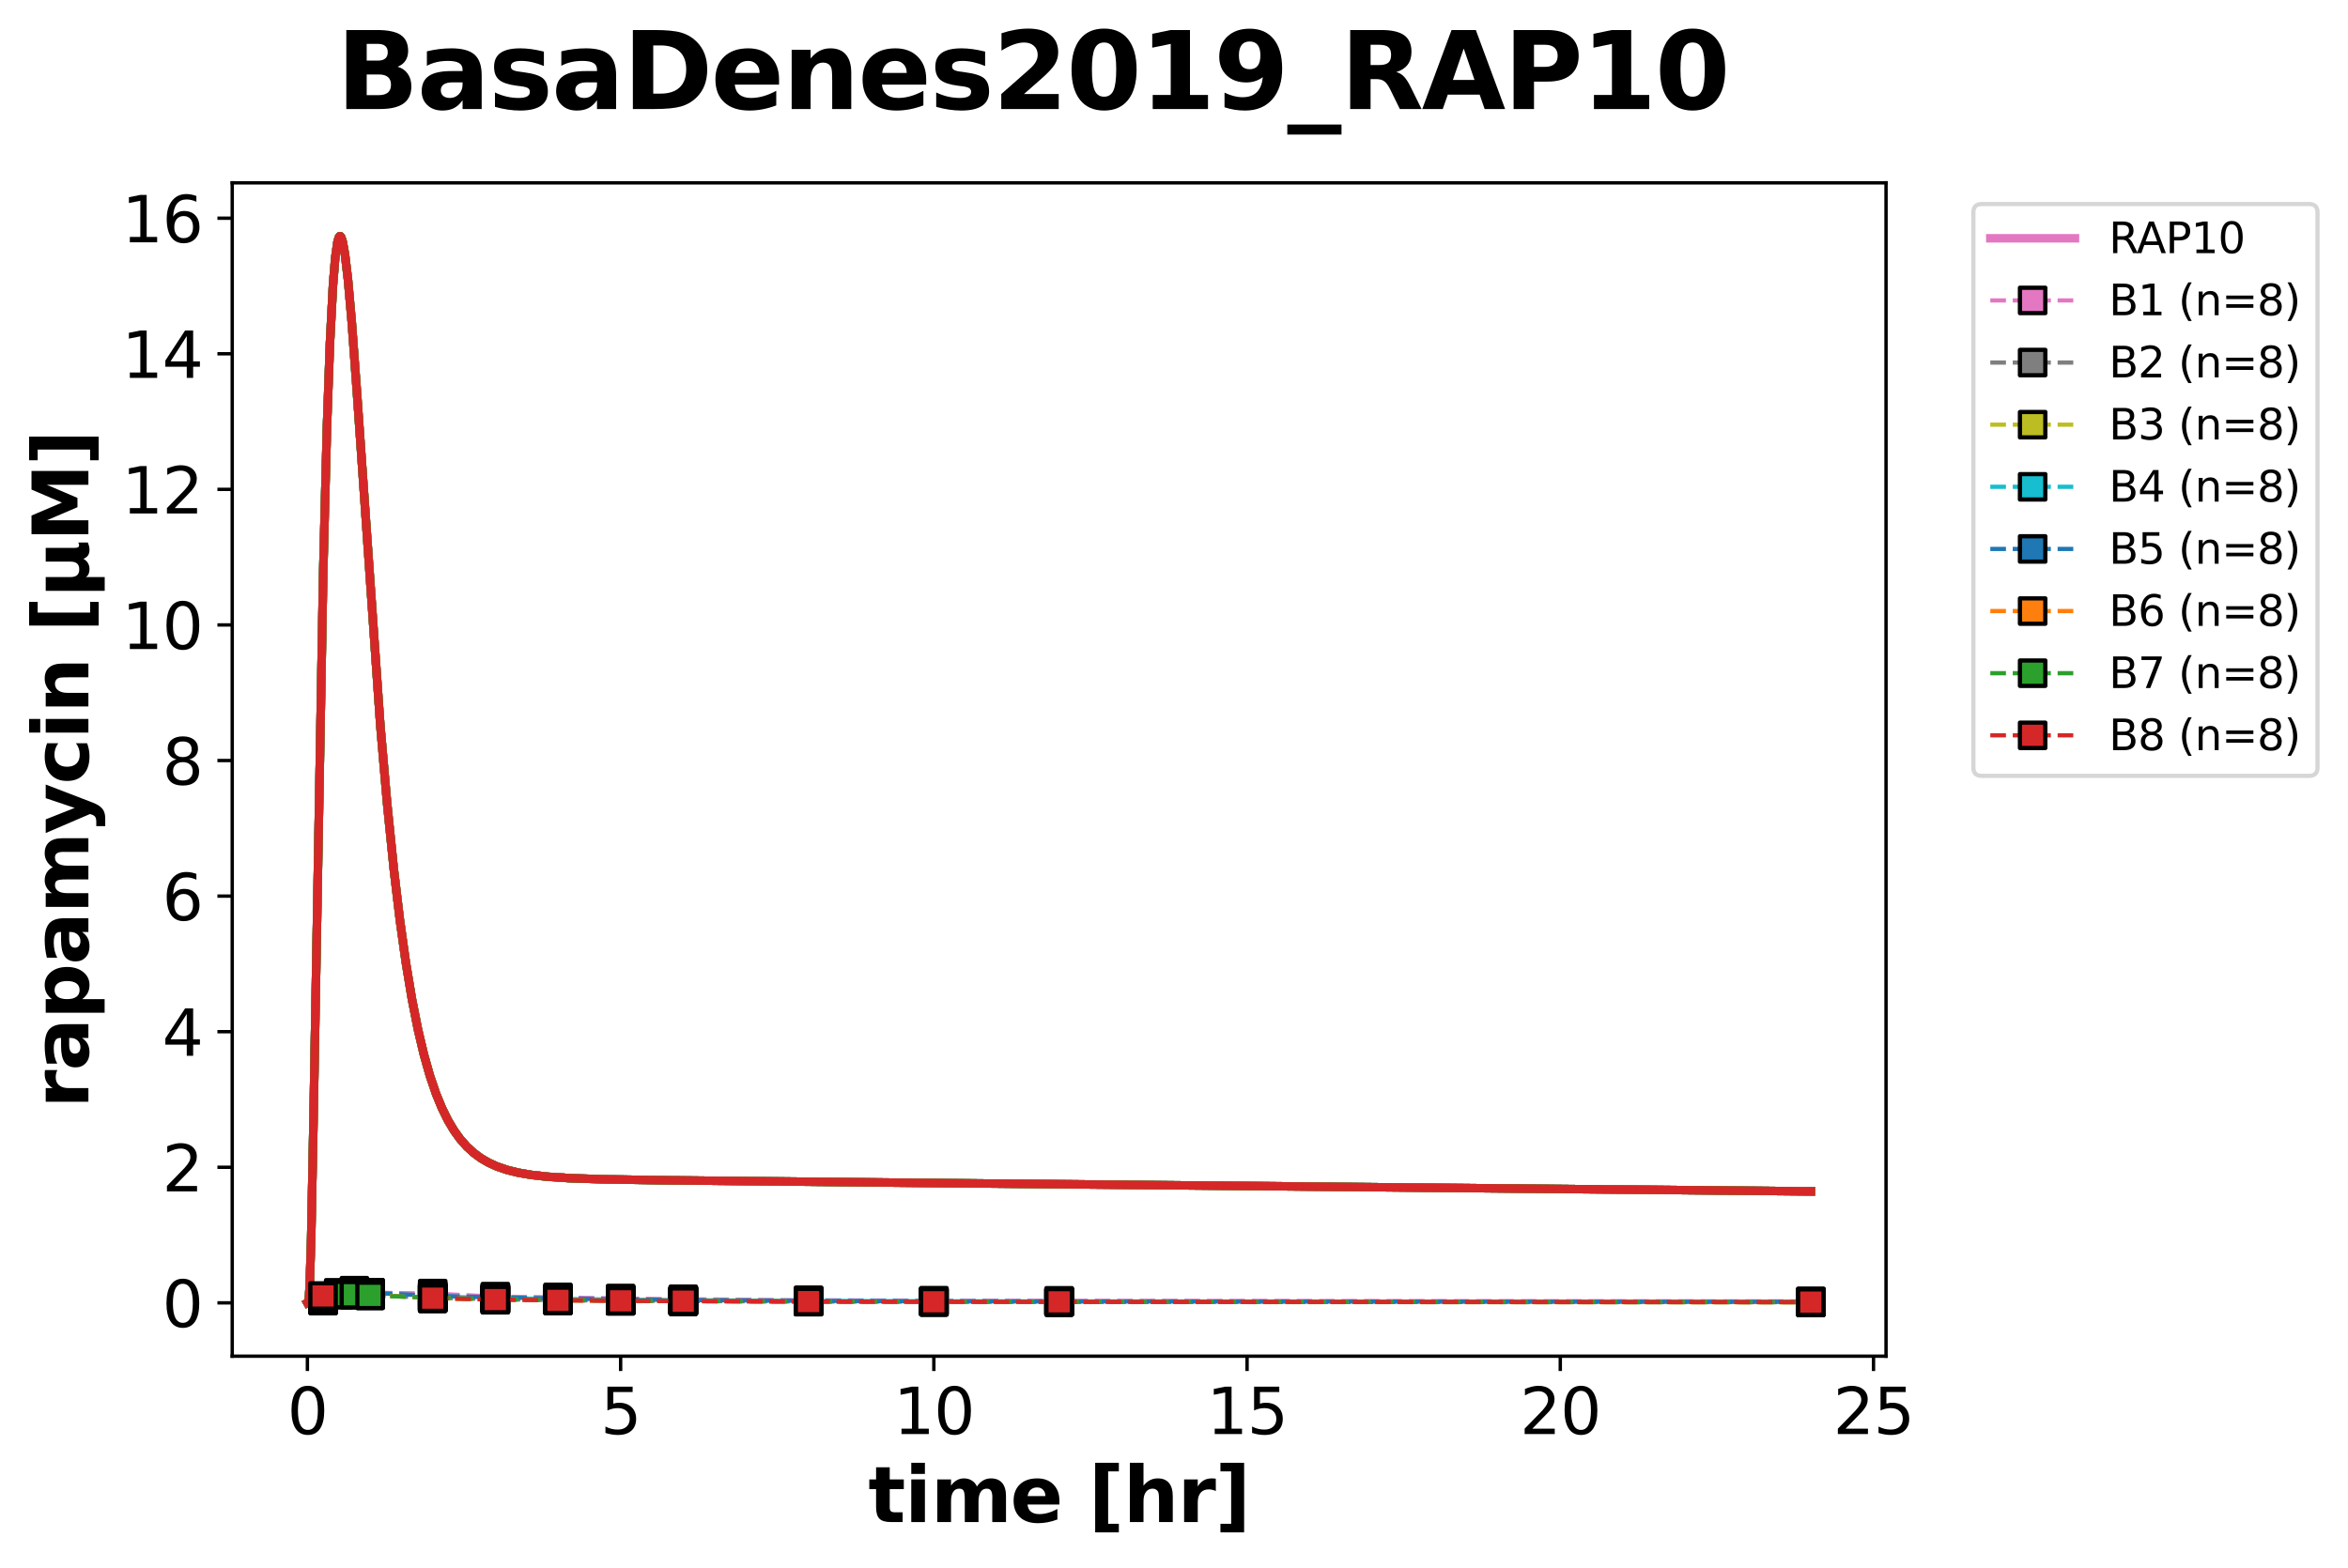<?xml version="1.0" encoding="utf-8" standalone="no"?>
<!DOCTYPE svg PUBLIC "-//W3C//DTD SVG 1.1//EN"
  "http://www.w3.org/Graphics/SVG/1.1/DTD/svg11.dtd">
<svg xmlns:xlink="http://www.w3.org/1999/xlink" width="554.557pt" height="370.538pt" viewBox="0 0 554.557 370.538" xmlns="http://www.w3.org/2000/svg" version="1.1">
 <defs>
  <style type="text/css">*{stroke-linejoin: round; stroke-linecap: butt}</style>
 </defs>
 <g id="figure_1">
  <g id="patch_1">
   <path d="M 0 370.538 
L 554.557 370.538 
L 554.557 0 
L 0 0 
z
" style="fill: #ffffff"/>
  </g>
  <g id="axes_1">
   <g id="patch_2">
    <path d="M 54.849 320.4 
L 445.449 320.4 
L 445.449 43.2 
L 54.849 43.2 
z
" style="fill: #ffffff"/>
   </g>
   <g id="matplotlib.axis_1">
    <g id="xtick_1">
     <g id="line2d_1">
      <defs>
       <path id="me097fe9c21" d="M 0 0 
L 0 3.5 
" style="stroke: #000000; stroke-width: 0.8"/>
      </defs>
      <g>
       <use xlink:href="#me097fe9c21" x="72.603" y="320.4" style="stroke: #000000; stroke-width: 0.8"/>
      </g>
     </g>
     <g id="text_1">
      <!-- 0 -->
      <g transform="translate(67.831 338.798) scale(0.15 -0.15)">
       <defs>
        <path id="DejaVuSans-30" d="M 2034 4250 
Q 1547 4250 1301 3770 
Q 1056 3291 1056 2328 
Q 1056 1369 1301 889 
Q 1547 409 2034 409 
Q 2525 409 2770 889 
Q 3016 1369 3016 2328 
Q 3016 3291 2770 3770 
Q 2525 4250 2034 4250 
z
M 2034 4750 
Q 2819 4750 3233 4129 
Q 3647 3509 3647 2328 
Q 3647 1150 3233 529 
Q 2819 -91 2034 -91 
Q 1250 -91 836 529 
Q 422 1150 422 2328 
Q 422 3509 836 4129 
Q 1250 4750 2034 4750 
z
" transform="scale(0.016)"/>
       </defs>
       <use xlink:href="#DejaVuSans-30"/>
      </g>
     </g>
    </g>
    <g id="xtick_2">
     <g id="line2d_2">
      <g>
       <use xlink:href="#me097fe9c21" x="146.581" y="320.4" style="stroke: #000000; stroke-width: 0.8"/>
      </g>
     </g>
     <g id="text_2">
      <!-- 5 -->
      <g transform="translate(141.809 338.798) scale(0.15 -0.15)">
       <defs>
        <path id="DejaVuSans-35" d="M 691 4666 
L 3169 4666 
L 3169 4134 
L 1269 4134 
L 1269 2991 
Q 1406 3038 1543 3061 
Q 1681 3084 1819 3084 
Q 2600 3084 3056 2656 
Q 3513 2228 3513 1497 
Q 3513 744 3044 326 
Q 2575 -91 1722 -91 
Q 1428 -91 1123 -41 
Q 819 9 494 109 
L 494 744 
Q 775 591 1075 516 
Q 1375 441 1709 441 
Q 2250 441 2565 725 
Q 2881 1009 2881 1497 
Q 2881 1984 2565 2268 
Q 2250 2553 1709 2553 
Q 1456 2553 1204 2497 
Q 953 2441 691 2322 
L 691 4666 
z
" transform="scale(0.016)"/>
       </defs>
       <use xlink:href="#DejaVuSans-35"/>
      </g>
     </g>
    </g>
    <g id="xtick_3">
     <g id="line2d_3">
      <g>
       <use xlink:href="#me097fe9c21" x="220.558" y="320.4" style="stroke: #000000; stroke-width: 0.8"/>
      </g>
     </g>
     <g id="text_3">
      <!-- 10 -->
      <g transform="translate(211.014 338.798) scale(0.15 -0.15)">
       <defs>
        <path id="DejaVuSans-31" d="M 794 531 
L 1825 531 
L 1825 4091 
L 703 3866 
L 703 4441 
L 1819 4666 
L 2450 4666 
L 2450 531 
L 3481 531 
L 3481 0 
L 794 0 
L 794 531 
z
" transform="scale(0.016)"/>
       </defs>
       <use xlink:href="#DejaVuSans-31"/>
       <use xlink:href="#DejaVuSans-30" transform="translate(63.623 0)"/>
      </g>
     </g>
    </g>
    <g id="xtick_4">
     <g id="line2d_4">
      <g>
       <use xlink:href="#me097fe9c21" x="294.535" y="320.4" style="stroke: #000000; stroke-width: 0.8"/>
      </g>
     </g>
     <g id="text_4">
      <!-- 15 -->
      <g transform="translate(284.991 338.798) scale(0.15 -0.15)">
       <use xlink:href="#DejaVuSans-31"/>
       <use xlink:href="#DejaVuSans-35" transform="translate(63.623 0)"/>
      </g>
     </g>
    </g>
    <g id="xtick_5">
     <g id="line2d_5">
      <g>
       <use xlink:href="#me097fe9c21" x="368.512" y="320.4" style="stroke: #000000; stroke-width: 0.8"/>
      </g>
     </g>
     <g id="text_5">
      <!-- 20 -->
      <g transform="translate(358.969 338.798) scale(0.15 -0.15)">
       <defs>
        <path id="DejaVuSans-32" d="M 1228 531 
L 3431 531 
L 3431 0 
L 469 0 
L 469 531 
Q 828 903 1448 1529 
Q 2069 2156 2228 2338 
Q 2531 2678 2651 2914 
Q 2772 3150 2772 3378 
Q 2772 3750 2511 3984 
Q 2250 4219 1831 4219 
Q 1534 4219 1204 4116 
Q 875 4013 500 3803 
L 500 4441 
Q 881 4594 1212 4672 
Q 1544 4750 1819 4750 
Q 2544 4750 2975 4387 
Q 3406 4025 3406 3419 
Q 3406 3131 3298 2873 
Q 3191 2616 2906 2266 
Q 2828 2175 2409 1742 
Q 1991 1309 1228 531 
z
" transform="scale(0.016)"/>
       </defs>
       <use xlink:href="#DejaVuSans-32"/>
       <use xlink:href="#DejaVuSans-30" transform="translate(63.623 0)"/>
      </g>
     </g>
    </g>
    <g id="xtick_6">
     <g id="line2d_6">
      <g>
       <use xlink:href="#me097fe9c21" x="442.49" y="320.4" style="stroke: #000000; stroke-width: 0.8"/>
      </g>
     </g>
     <g id="text_6">
      <!-- 25 -->
      <g transform="translate(432.946 338.798) scale(0.15 -0.15)">
       <use xlink:href="#DejaVuSans-32"/>
       <use xlink:href="#DejaVuSans-35" transform="translate(63.623 0)"/>
      </g>
     </g>
    </g>
    <g id="text_7">
     <!-- time [hr] -->
     <g transform="translate(205.074 359.594) scale(0.18 -0.18)">
      <defs>
       <path id="DejaVuSans-Bold-74" d="M 1759 4494 
L 1759 3500 
L 2913 3500 
L 2913 2700 
L 1759 2700 
L 1759 1216 
Q 1759 972 1856 886 
Q 1953 800 2241 800 
L 2816 800 
L 2816 0 
L 1856 0 
Q 1194 0 917 276 
Q 641 553 641 1216 
L 641 2700 
L 84 2700 
L 84 3500 
L 641 3500 
L 641 4494 
L 1759 4494 
z
" transform="scale(0.016)"/>
       <path id="DejaVuSans-Bold-69" d="M 538 3500 
L 1656 3500 
L 1656 0 
L 538 0 
L 538 3500 
z
M 538 4863 
L 1656 4863 
L 1656 3950 
L 538 3950 
L 538 4863 
z
" transform="scale(0.016)"/>
       <path id="DejaVuSans-Bold-6d" d="M 3781 2919 
Q 3994 3244 4286 3414 
Q 4578 3584 4928 3584 
Q 5531 3584 5847 3212 
Q 6163 2841 6163 2131 
L 6163 0 
L 5038 0 
L 5038 1825 
Q 5041 1866 5042 1909 
Q 5044 1953 5044 2034 
Q 5044 2406 4934 2573 
Q 4825 2741 4581 2741 
Q 4263 2741 4089 2478 
Q 3916 2216 3909 1719 
L 3909 0 
L 2784 0 
L 2784 1825 
Q 2784 2406 2684 2573 
Q 2584 2741 2328 2741 
Q 2006 2741 1831 2477 
Q 1656 2213 1656 1722 
L 1656 0 
L 531 0 
L 531 3500 
L 1656 3500 
L 1656 2988 
Q 1863 3284 2130 3434 
Q 2397 3584 2719 3584 
Q 3081 3584 3359 3409 
Q 3638 3234 3781 2919 
z
" transform="scale(0.016)"/>
       <path id="DejaVuSans-Bold-65" d="M 4031 1759 
L 4031 1441 
L 1416 1441 
Q 1456 1047 1700 850 
Q 1944 653 2381 653 
Q 2734 653 3104 758 
Q 3475 863 3866 1075 
L 3866 213 
Q 3469 63 3072 -14 
Q 2675 -91 2278 -91 
Q 1328 -91 801 392 
Q 275 875 275 1747 
Q 275 2603 792 3093 
Q 1309 3584 2216 3584 
Q 3041 3584 3536 3087 
Q 4031 2591 4031 1759 
z
M 2881 2131 
Q 2881 2450 2695 2645 
Q 2509 2841 2209 2841 
Q 1884 2841 1681 2658 
Q 1478 2475 1428 2131 
L 2881 2131 
z
" transform="scale(0.016)"/>
       <path id="DejaVuSans-Bold-20" transform="scale(0.016)"/>
       <path id="DejaVuSans-Bold-5b" d="M 550 4863 
L 2491 4863 
L 2491 4159 
L 1613 4159 
L 1613 -141 
L 2491 -141 
L 2491 -844 
L 550 -844 
L 550 4863 
z
" transform="scale(0.016)"/>
       <path id="DejaVuSans-Bold-68" d="M 4056 2131 
L 4056 0 
L 2931 0 
L 2931 347 
L 2931 1625 
Q 2931 2084 2911 2256 
Q 2891 2428 2841 2509 
Q 2775 2619 2662 2680 
Q 2550 2741 2406 2741 
Q 2056 2741 1856 2470 
Q 1656 2200 1656 1722 
L 1656 0 
L 538 0 
L 538 4863 
L 1656 4863 
L 1656 2988 
Q 1909 3294 2193 3439 
Q 2478 3584 2822 3584 
Q 3428 3584 3742 3212 
Q 4056 2841 4056 2131 
z
" transform="scale(0.016)"/>
       <path id="DejaVuSans-Bold-72" d="M 3138 2547 
Q 2991 2616 2845 2648 
Q 2700 2681 2553 2681 
Q 2122 2681 1889 2404 
Q 1656 2128 1656 1613 
L 1656 0 
L 538 0 
L 538 3500 
L 1656 3500 
L 1656 2925 
Q 1872 3269 2151 3426 
Q 2431 3584 2822 3584 
Q 2878 3584 2943 3579 
Q 3009 3575 3134 3559 
L 3138 2547 
z
" transform="scale(0.016)"/>
       <path id="DejaVuSans-Bold-5d" d="M 2375 -844 
L 434 -844 
L 434 -141 
L 1313 -141 
L 1313 4159 
L 434 4159 
L 434 4863 
L 2375 4863 
L 2375 -844 
z
" transform="scale(0.016)"/>
      </defs>
      <use xlink:href="#DejaVuSans-Bold-74"/>
      <use xlink:href="#DejaVuSans-Bold-69" transform="translate(47.803 0)"/>
      <use xlink:href="#DejaVuSans-Bold-6d" transform="translate(82.08 0)"/>
      <use xlink:href="#DejaVuSans-Bold-65" transform="translate(186.279 0)"/>
      <use xlink:href="#DejaVuSans-Bold-20" transform="translate(254.102 0)"/>
      <use xlink:href="#DejaVuSans-Bold-5b" transform="translate(288.916 0)"/>
      <use xlink:href="#DejaVuSans-Bold-68" transform="translate(334.619 0)"/>
      <use xlink:href="#DejaVuSans-Bold-72" transform="translate(405.811 0)"/>
      <use xlink:href="#DejaVuSans-Bold-5d" transform="translate(455.127 0)"/>
     </g>
    </g>
   </g>
   <g id="matplotlib.axis_2">
    <g id="ytick_1">
     <g id="line2d_7">
      <defs>
       <path id="m0f20369287" d="M 0 0 
L -3.5 0 
" style="stroke: #000000; stroke-width: 0.8"/>
      </defs>
      <g>
       <use xlink:href="#m0f20369287" x="54.849" y="307.8" style="stroke: #000000; stroke-width: 0.8"/>
      </g>
     </g>
     <g id="text_8">
      <!-- 0 -->
      <g transform="translate(38.305 313.499) scale(0.15 -0.15)">
       <use xlink:href="#DejaVuSans-30"/>
      </g>
     </g>
    </g>
    <g id="ytick_2">
     <g id="line2d_8">
      <g>
       <use xlink:href="#m0f20369287" x="54.849" y="275.769" style="stroke: #000000; stroke-width: 0.8"/>
      </g>
     </g>
     <g id="text_9">
      <!-- 2 -->
      <g transform="translate(38.305 281.467) scale(0.15 -0.15)">
       <use xlink:href="#DejaVuSans-32"/>
      </g>
     </g>
    </g>
    <g id="ytick_3">
     <g id="line2d_9">
      <g>
       <use xlink:href="#m0f20369287" x="54.849" y="243.737" style="stroke: #000000; stroke-width: 0.8"/>
      </g>
     </g>
     <g id="text_10">
      <!-- 4 -->
      <g transform="translate(38.305 249.436) scale(0.15 -0.15)">
       <defs>
        <path id="DejaVuSans-34" d="M 2419 4116 
L 825 1625 
L 2419 1625 
L 2419 4116 
z
M 2253 4666 
L 3047 4666 
L 3047 1625 
L 3713 1625 
L 3713 1100 
L 3047 1100 
L 3047 0 
L 2419 0 
L 2419 1100 
L 313 1100 
L 313 1709 
L 2253 4666 
z
" transform="scale(0.016)"/>
       </defs>
       <use xlink:href="#DejaVuSans-34"/>
      </g>
     </g>
    </g>
    <g id="ytick_4">
     <g id="line2d_10">
      <g>
       <use xlink:href="#m0f20369287" x="54.849" y="211.706" style="stroke: #000000; stroke-width: 0.8"/>
      </g>
     </g>
     <g id="text_11">
      <!-- 6 -->
      <g transform="translate(38.305 217.404) scale(0.15 -0.15)">
       <defs>
        <path id="DejaVuSans-36" d="M 2113 2584 
Q 1688 2584 1439 2293 
Q 1191 2003 1191 1497 
Q 1191 994 1439 701 
Q 1688 409 2113 409 
Q 2538 409 2786 701 
Q 3034 994 3034 1497 
Q 3034 2003 2786 2293 
Q 2538 2584 2113 2584 
z
M 3366 4563 
L 3366 3988 
Q 3128 4100 2886 4159 
Q 2644 4219 2406 4219 
Q 1781 4219 1451 3797 
Q 1122 3375 1075 2522 
Q 1259 2794 1537 2939 
Q 1816 3084 2150 3084 
Q 2853 3084 3261 2657 
Q 3669 2231 3669 1497 
Q 3669 778 3244 343 
Q 2819 -91 2113 -91 
Q 1303 -91 875 529 
Q 447 1150 447 2328 
Q 447 3434 972 4092 
Q 1497 4750 2381 4750 
Q 2619 4750 2861 4703 
Q 3103 4656 3366 4563 
z
" transform="scale(0.016)"/>
       </defs>
       <use xlink:href="#DejaVuSans-36"/>
      </g>
     </g>
    </g>
    <g id="ytick_5">
     <g id="line2d_11">
      <g>
       <use xlink:href="#m0f20369287" x="54.849" y="179.674" style="stroke: #000000; stroke-width: 0.8"/>
      </g>
     </g>
     <g id="text_12">
      <!-- 8 -->
      <g transform="translate(38.305 185.373) scale(0.15 -0.15)">
       <defs>
        <path id="DejaVuSans-38" d="M 2034 2216 
Q 1584 2216 1326 1975 
Q 1069 1734 1069 1313 
Q 1069 891 1326 650 
Q 1584 409 2034 409 
Q 2484 409 2743 651 
Q 3003 894 3003 1313 
Q 3003 1734 2745 1975 
Q 2488 2216 2034 2216 
z
M 1403 2484 
Q 997 2584 770 2862 
Q 544 3141 544 3541 
Q 544 4100 942 4425 
Q 1341 4750 2034 4750 
Q 2731 4750 3128 4425 
Q 3525 4100 3525 3541 
Q 3525 3141 3298 2862 
Q 3072 2584 2669 2484 
Q 3125 2378 3379 2068 
Q 3634 1759 3634 1313 
Q 3634 634 3220 271 
Q 2806 -91 2034 -91 
Q 1263 -91 848 271 
Q 434 634 434 1313 
Q 434 1759 690 2068 
Q 947 2378 1403 2484 
z
M 1172 3481 
Q 1172 3119 1398 2916 
Q 1625 2713 2034 2713 
Q 2441 2713 2670 2916 
Q 2900 3119 2900 3481 
Q 2900 3844 2670 4047 
Q 2441 4250 2034 4250 
Q 1625 4250 1398 4047 
Q 1172 3844 1172 3481 
z
" transform="scale(0.016)"/>
       </defs>
       <use xlink:href="#DejaVuSans-38"/>
      </g>
     </g>
    </g>
    <g id="ytick_6">
     <g id="line2d_12">
      <g>
       <use xlink:href="#m0f20369287" x="54.849" y="147.643" style="stroke: #000000; stroke-width: 0.8"/>
      </g>
     </g>
     <g id="text_13">
      <!-- 10 -->
      <g transform="translate(28.761 153.341) scale(0.15 -0.15)">
       <use xlink:href="#DejaVuSans-31"/>
       <use xlink:href="#DejaVuSans-30" transform="translate(63.623 0)"/>
      </g>
     </g>
    </g>
    <g id="ytick_7">
     <g id="line2d_13">
      <g>
       <use xlink:href="#m0f20369287" x="54.849" y="115.611" style="stroke: #000000; stroke-width: 0.8"/>
      </g>
     </g>
     <g id="text_14">
      <!-- 12 -->
      <g transform="translate(28.761 121.31) scale(0.15 -0.15)">
       <use xlink:href="#DejaVuSans-31"/>
       <use xlink:href="#DejaVuSans-32" transform="translate(63.623 0)"/>
      </g>
     </g>
    </g>
    <g id="ytick_8">
     <g id="line2d_14">
      <g>
       <use xlink:href="#m0f20369287" x="54.849" y="83.58" style="stroke: #000000; stroke-width: 0.8"/>
      </g>
     </g>
     <g id="text_15">
      <!-- 14 -->
      <g transform="translate(28.761 89.279) scale(0.15 -0.15)">
       <use xlink:href="#DejaVuSans-31"/>
       <use xlink:href="#DejaVuSans-34" transform="translate(63.623 0)"/>
      </g>
     </g>
    </g>
    <g id="ytick_9">
     <g id="line2d_15">
      <g>
       <use xlink:href="#m0f20369287" x="54.849" y="51.548" style="stroke: #000000; stroke-width: 0.8"/>
      </g>
     </g>
     <g id="text_16">
      <!-- 16 -->
      <g transform="translate(28.761 57.247) scale(0.15 -0.15)">
       <use xlink:href="#DejaVuSans-31"/>
       <use xlink:href="#DejaVuSans-36" transform="translate(63.623 0)"/>
      </g>
     </g>
    </g>
    <g id="text_17">
     <!-- rapamycin [µM] -->
     <g transform="translate(20.877 261.838) rotate(-90) scale(0.18 -0.18)">
      <defs>
       <path id="DejaVuSans-Bold-61" d="M 2106 1575 
Q 1756 1575 1579 1456 
Q 1403 1338 1403 1106 
Q 1403 894 1545 773 
Q 1688 653 1941 653 
Q 2256 653 2472 879 
Q 2688 1106 2688 1447 
L 2688 1575 
L 2106 1575 
z
M 3816 1997 
L 3816 0 
L 2688 0 
L 2688 519 
Q 2463 200 2181 54 
Q 1900 -91 1497 -91 
Q 953 -91 614 226 
Q 275 544 275 1050 
Q 275 1666 698 1953 
Q 1122 2241 2028 2241 
L 2688 2241 
L 2688 2328 
Q 2688 2594 2478 2717 
Q 2269 2841 1825 2841 
Q 1466 2841 1156 2769 
Q 847 2697 581 2553 
L 581 3406 
Q 941 3494 1303 3539 
Q 1666 3584 2028 3584 
Q 2975 3584 3395 3211 
Q 3816 2838 3816 1997 
z
" transform="scale(0.016)"/>
       <path id="DejaVuSans-Bold-70" d="M 1656 506 
L 1656 -1331 
L 538 -1331 
L 538 3500 
L 1656 3500 
L 1656 2988 
Q 1888 3294 2169 3439 
Q 2450 3584 2816 3584 
Q 3463 3584 3878 3070 
Q 4294 2556 4294 1747 
Q 4294 938 3878 423 
Q 3463 -91 2816 -91 
Q 2450 -91 2169 54 
Q 1888 200 1656 506 
z
M 2400 2772 
Q 2041 2772 1848 2508 
Q 1656 2244 1656 1747 
Q 1656 1250 1848 986 
Q 2041 722 2400 722 
Q 2759 722 2948 984 
Q 3138 1247 3138 1747 
Q 3138 2247 2948 2509 
Q 2759 2772 2400 2772 
z
" transform="scale(0.016)"/>
       <path id="DejaVuSans-Bold-79" d="M 78 3500 
L 1197 3500 
L 2138 1125 
L 2938 3500 
L 4056 3500 
L 2584 -331 
Q 2363 -916 2067 -1148 
Q 1772 -1381 1288 -1381 
L 641 -1381 
L 641 -647 
L 991 -647 
Q 1275 -647 1404 -556 
Q 1534 -466 1606 -231 
L 1638 -134 
L 78 3500 
z
" transform="scale(0.016)"/>
       <path id="DejaVuSans-Bold-63" d="M 3366 3391 
L 3366 2478 
Q 3138 2634 2908 2709 
Q 2678 2784 2431 2784 
Q 1963 2784 1702 2511 
Q 1441 2238 1441 1747 
Q 1441 1256 1702 982 
Q 1963 709 2431 709 
Q 2694 709 2930 787 
Q 3166 866 3366 1019 
L 3366 103 
Q 3103 6 2833 -42 
Q 2563 -91 2291 -91 
Q 1344 -91 809 395 
Q 275 881 275 1747 
Q 275 2613 809 3098 
Q 1344 3584 2291 3584 
Q 2566 3584 2833 3536 
Q 3100 3488 3366 3391 
z
" transform="scale(0.016)"/>
       <path id="DejaVuSans-Bold-6e" d="M 4056 2131 
L 4056 0 
L 2931 0 
L 2931 347 
L 2931 1631 
Q 2931 2084 2911 2256 
Q 2891 2428 2841 2509 
Q 2775 2619 2662 2680 
Q 2550 2741 2406 2741 
Q 2056 2741 1856 2470 
Q 1656 2200 1656 1722 
L 1656 0 
L 538 0 
L 538 3500 
L 1656 3500 
L 1656 2988 
Q 1909 3294 2193 3439 
Q 2478 3584 2822 3584 
Q 3428 3584 3742 3212 
Q 4056 2841 4056 2131 
z
" transform="scale(0.016)"/>
       <path id="DejaVuSans-Bold-b5" d="M 544 -1338 
L 544 3500 
L 1672 3500 
L 1672 1466 
Q 1672 1103 1828 926 
Q 1984 750 2303 750 
Q 2625 750 2781 926 
Q 2938 1103 2938 1466 
L 2938 3500 
L 4063 3500 
L 4063 1159 
Q 4063 938 4114 850 
Q 4166 763 4288 763 
Q 4344 763 4395 778 
Q 4447 794 4506 831 
L 4506 50 
Q 4341 -22 4195 -56 
Q 4050 -91 3909 -91 
Q 3631 -91 3454 26 
Q 3278 144 3169 403 
Q 3022 156 2811 32 
Q 2600 -91 2322 -91 
Q 2091 -91 1928 -17 
Q 1766 56 1672 206 
L 1672 -1338 
L 544 -1338 
z
" transform="scale(0.016)"/>
       <path id="DejaVuSans-Bold-4d" d="M 588 4666 
L 2119 4666 
L 3181 2169 
L 4250 4666 
L 5778 4666 
L 5778 0 
L 4641 0 
L 4641 3413 
L 3566 897 
L 2803 897 
L 1728 3413 
L 1728 0 
L 588 0 
L 588 4666 
z
" transform="scale(0.016)"/>
      </defs>
      <use xlink:href="#DejaVuSans-Bold-72"/>
      <use xlink:href="#DejaVuSans-Bold-61" transform="translate(49.316 0)"/>
      <use xlink:href="#DejaVuSans-Bold-70" transform="translate(116.797 0)"/>
      <use xlink:href="#DejaVuSans-Bold-61" transform="translate(188.379 0)"/>
      <use xlink:href="#DejaVuSans-Bold-6d" transform="translate(255.859 0)"/>
      <use xlink:href="#DejaVuSans-Bold-79" transform="translate(360.059 0)"/>
      <use xlink:href="#DejaVuSans-Bold-63" transform="translate(425.244 0)"/>
      <use xlink:href="#DejaVuSans-Bold-69" transform="translate(484.521 0)"/>
      <use xlink:href="#DejaVuSans-Bold-6e" transform="translate(518.799 0)"/>
      <use xlink:href="#DejaVuSans-Bold-20" transform="translate(589.99 0)"/>
      <use xlink:href="#DejaVuSans-Bold-5b" transform="translate(624.805 0)"/>
      <use xlink:href="#DejaVuSans-Bold-b5" transform="translate(670.508 0)"/>
      <use xlink:href="#DejaVuSans-Bold-4d" transform="translate(744.092 0)"/>
      <use xlink:href="#DejaVuSans-Bold-5d" transform="translate(843.604 0)"/>
     </g>
    </g>
   </g>
   <g id="line2d_16">
    <path d="M 72.603 307.8 
L 72.781 307.702 
L 72.958 306.703 
L 73.136 303.966 
L 73.491 292.708 
L 74.024 265.574 
L 76.332 135.399 
L 77.219 100.95 
L 77.93 81.066 
L 78.64 67.459 
L 79.172 60.928 
L 79.705 57.159 
L 80.06 56.007 
L 80.238 55.8 
L 80.415 55.823 
L 80.593 56.063 
L 80.948 57.146 
L 81.481 60.111 
L 82.191 66.121 
L 83.078 76.103 
L 84.321 92.977 
L 89.825 171.371 
L 91.423 189.721 
L 93.021 205.442 
L 94.441 217.332 
L 95.862 227.446 
L 97.282 235.989 
L 98.702 243.166 
L 100.123 249.171 
L 101.543 254.181 
L 102.964 258.351 
L 104.384 261.816 
L 105.804 264.69 
L 107.225 267.074 
L 108.645 269.049 
L 110.243 270.868 
L 111.841 272.34 
L 113.616 273.648 
L 115.392 274.682 
L 117.345 275.571 
L 119.653 276.366 
L 122.316 277.03 
L 125.512 277.579 
L 129.418 278.011 
L 134.567 278.346 
L 142.379 278.608 
L 157.292 278.844 
L 224.05 279.524 
L 427.694 281.464 
L 427.694 281.464 
" clip-path="url(#p77722dcbd5)" style="fill: none; stroke: #e377c2; stroke-width: 2; stroke-linecap: square"/>
   </g>
   <g id="line2d_17">
    <path d="M 76.302 307.129 
M 83.7 304.93 
L 87.399 305.395 
L 102.194 305.613 
L 116.99 306.325 
L 131.785 306.512 
L 146.581 306.778 
L 161.376 306.955 
L 190.967 307.19 
L 220.558 307.296 
L 250.149 307.322 
L 427.694 307.455 
" clip-path="url(#p77722dcbd5)" style="fill: none; stroke-dasharray: 3.7,1.6; stroke-dashoffset: 0; stroke: #e377c2"/>
    <defs>
     <path id="m8eec964982" d="M -3 3 
L 3 3 
L 3 -3 
L -3 -3 
z
" style="stroke: #000000; stroke-linejoin: miter"/>
    </defs>
    <g clip-path="url(#p77722dcbd5)">
     <use xlink:href="#m8eec964982" x="76.302" y="307.129" style="fill: #e377c2; stroke: #000000; stroke-linejoin: miter"/>
     <use xlink:href="#m8eec964982" x="83.7" y="304.93" style="fill: #e377c2; stroke: #000000; stroke-linejoin: miter"/>
     <use xlink:href="#m8eec964982" x="87.399" y="305.395" style="fill: #e377c2; stroke: #000000; stroke-linejoin: miter"/>
     <use xlink:href="#m8eec964982" x="102.194" y="305.613" style="fill: #e377c2; stroke: #000000; stroke-linejoin: miter"/>
     <use xlink:href="#m8eec964982" x="116.99" y="306.325" style="fill: #e377c2; stroke: #000000; stroke-linejoin: miter"/>
     <use xlink:href="#m8eec964982" x="131.785" y="306.512" style="fill: #e377c2; stroke: #000000; stroke-linejoin: miter"/>
     <use xlink:href="#m8eec964982" x="146.581" y="306.778" style="fill: #e377c2; stroke: #000000; stroke-linejoin: miter"/>
     <use xlink:href="#m8eec964982" x="161.376" y="306.955" style="fill: #e377c2; stroke: #000000; stroke-linejoin: miter"/>
     <use xlink:href="#m8eec964982" x="190.967" y="307.19" style="fill: #e377c2; stroke: #000000; stroke-linejoin: miter"/>
     <use xlink:href="#m8eec964982" x="220.558" y="307.296" style="fill: #e377c2; stroke: #000000; stroke-linejoin: miter"/>
     <use xlink:href="#m8eec964982" x="250.149" y="307.322" style="fill: #e377c2; stroke: #000000; stroke-linejoin: miter"/>
     <use xlink:href="#m8eec964982" x="427.694" y="307.455" style="fill: #e377c2; stroke: #000000; stroke-linejoin: miter"/>
    </g>
   </g>
   <g id="line2d_18">
    <path d="M 72.603 307.8 
L 72.781 307.702 
L 72.958 306.703 
L 73.136 303.966 
L 73.491 292.708 
L 74.024 265.574 
L 76.332 135.399 
L 77.219 100.95 
L 77.93 81.066 
L 78.64 67.459 
L 79.172 60.928 
L 79.705 57.159 
L 80.06 56.007 
L 80.238 55.8 
L 80.415 55.823 
L 80.593 56.063 
L 80.948 57.146 
L 81.481 60.111 
L 82.191 66.121 
L 83.078 76.103 
L 84.321 92.977 
L 89.825 171.371 
L 91.423 189.721 
L 93.021 205.442 
L 94.441 217.332 
L 95.862 227.446 
L 97.282 235.989 
L 98.702 243.166 
L 100.123 249.171 
L 101.543 254.181 
L 102.964 258.351 
L 104.384 261.816 
L 105.804 264.69 
L 107.225 267.074 
L 108.645 269.049 
L 110.243 270.868 
L 111.841 272.34 
L 113.616 273.648 
L 115.392 274.682 
L 117.345 275.571 
L 119.653 276.366 
L 122.316 277.03 
L 125.512 277.579 
L 129.418 278.011 
L 134.567 278.346 
L 142.379 278.608 
L 157.292 278.844 
L 224.05 279.524 
L 427.694 281.464 
L 427.694 281.464 
" clip-path="url(#p77722dcbd5)" style="fill: none; stroke: #7f7f7f; stroke-width: 2; stroke-linecap: square"/>
   </g>
   <g id="line2d_19">
    <path d="M 76.302 306.706 
L 80.001 305.811 
M 87.399 305.992 
L 102.194 306.597 
L 116.99 306.92 
L 131.785 307.173 
L 146.581 307.267 
L 161.376 307.383 
L 190.967 307.473 
L 220.558 307.541 
L 250.149 307.591 
L 427.694 307.639 
" clip-path="url(#p77722dcbd5)" style="fill: none; stroke-dasharray: 3.7,1.6; stroke-dashoffset: 0; stroke: #7f7f7f"/>
    <defs>
     <path id="md546689b05" d="M -3 3 
L 3 3 
L 3 -3 
L -3 -3 
z
" style="stroke: #000000; stroke-linejoin: miter"/>
    </defs>
    <g clip-path="url(#p77722dcbd5)">
     <use xlink:href="#md546689b05" x="76.302" y="306.706" style="fill: #7f7f7f; stroke: #000000; stroke-linejoin: miter"/>
     <use xlink:href="#md546689b05" x="80.001" y="305.811" style="fill: #7f7f7f; stroke: #000000; stroke-linejoin: miter"/>
     <use xlink:href="#md546689b05" x="87.399" y="305.992" style="fill: #7f7f7f; stroke: #000000; stroke-linejoin: miter"/>
     <use xlink:href="#md546689b05" x="102.194" y="306.597" style="fill: #7f7f7f; stroke: #000000; stroke-linejoin: miter"/>
     <use xlink:href="#md546689b05" x="116.99" y="306.92" style="fill: #7f7f7f; stroke: #000000; stroke-linejoin: miter"/>
     <use xlink:href="#md546689b05" x="131.785" y="307.173" style="fill: #7f7f7f; stroke: #000000; stroke-linejoin: miter"/>
     <use xlink:href="#md546689b05" x="146.581" y="307.267" style="fill: #7f7f7f; stroke: #000000; stroke-linejoin: miter"/>
     <use xlink:href="#md546689b05" x="161.376" y="307.383" style="fill: #7f7f7f; stroke: #000000; stroke-linejoin: miter"/>
     <use xlink:href="#md546689b05" x="190.967" y="307.473" style="fill: #7f7f7f; stroke: #000000; stroke-linejoin: miter"/>
     <use xlink:href="#md546689b05" x="220.558" y="307.541" style="fill: #7f7f7f; stroke: #000000; stroke-linejoin: miter"/>
     <use xlink:href="#md546689b05" x="250.149" y="307.591" style="fill: #7f7f7f; stroke: #000000; stroke-linejoin: miter"/>
     <use xlink:href="#md546689b05" x="427.694" y="307.639" style="fill: #7f7f7f; stroke: #000000; stroke-linejoin: miter"/>
    </g>
   </g>
   <g id="line2d_20">
    <path d="M 72.603 307.8 
L 72.781 307.702 
L 72.958 306.703 
L 73.136 303.966 
L 73.491 292.708 
L 74.024 265.574 
L 76.332 135.399 
L 77.219 100.95 
L 77.93 81.066 
L 78.64 67.459 
L 79.172 60.928 
L 79.705 57.159 
L 80.06 56.007 
L 80.238 55.8 
L 80.415 55.823 
L 80.593 56.063 
L 80.948 57.146 
L 81.481 60.111 
L 82.191 66.121 
L 83.078 76.103 
L 84.321 92.977 
L 89.825 171.371 
L 91.423 189.721 
L 93.021 205.442 
L 94.441 217.332 
L 95.862 227.446 
L 97.282 235.989 
L 98.702 243.166 
L 100.123 249.171 
L 101.543 254.181 
L 102.964 258.351 
L 104.384 261.816 
L 105.804 264.69 
L 107.225 267.074 
L 108.645 269.049 
L 110.243 270.868 
L 111.841 272.34 
L 113.616 273.648 
L 115.392 274.682 
L 117.345 275.571 
L 119.653 276.366 
L 122.316 277.03 
L 125.512 277.579 
L 129.418 278.011 
L 134.567 278.346 
L 142.379 278.608 
L 157.292 278.844 
L 224.05 279.524 
L 427.694 281.464 
L 427.694 281.464 
" clip-path="url(#p77722dcbd5)" style="fill: none; stroke: #bcbd22; stroke-width: 2; stroke-linecap: square"/>
   </g>
   <g id="line2d_21">
    <path d="M 76.302 307.275 
M 102.194 306.764 
L 116.99 307.062 
L 131.785 307.198 
L 146.581 307.316 
L 161.376 307.383 
L 190.967 307.515 
L 220.558 307.567 
L 250.149 307.602 
L 427.694 307.67 
" clip-path="url(#p77722dcbd5)" style="fill: none; stroke-dasharray: 3.7,1.6; stroke-dashoffset: 0; stroke: #bcbd22"/>
    <defs>
     <path id="mc7c6fa0b55" d="M -3 3 
L 3 3 
L 3 -3 
L -3 -3 
z
" style="stroke: #000000; stroke-linejoin: miter"/>
    </defs>
    <g clip-path="url(#p77722dcbd5)">
     <use xlink:href="#mc7c6fa0b55" x="76.302" y="307.275" style="fill: #bcbd22; stroke: #000000; stroke-linejoin: miter"/>
     <use xlink:href="#mc7c6fa0b55" x="102.194" y="306.764" style="fill: #bcbd22; stroke: #000000; stroke-linejoin: miter"/>
     <use xlink:href="#mc7c6fa0b55" x="116.99" y="307.062" style="fill: #bcbd22; stroke: #000000; stroke-linejoin: miter"/>
     <use xlink:href="#mc7c6fa0b55" x="131.785" y="307.198" style="fill: #bcbd22; stroke: #000000; stroke-linejoin: miter"/>
     <use xlink:href="#mc7c6fa0b55" x="146.581" y="307.316" style="fill: #bcbd22; stroke: #000000; stroke-linejoin: miter"/>
     <use xlink:href="#mc7c6fa0b55" x="161.376" y="307.383" style="fill: #bcbd22; stroke: #000000; stroke-linejoin: miter"/>
     <use xlink:href="#mc7c6fa0b55" x="190.967" y="307.515" style="fill: #bcbd22; stroke: #000000; stroke-linejoin: miter"/>
     <use xlink:href="#mc7c6fa0b55" x="220.558" y="307.567" style="fill: #bcbd22; stroke: #000000; stroke-linejoin: miter"/>
     <use xlink:href="#mc7c6fa0b55" x="250.149" y="307.602" style="fill: #bcbd22; stroke: #000000; stroke-linejoin: miter"/>
     <use xlink:href="#mc7c6fa0b55" x="427.694" y="307.67" style="fill: #bcbd22; stroke: #000000; stroke-linejoin: miter"/>
    </g>
   </g>
   <g id="line2d_22">
    <path d="M 72.603 307.8 
L 72.781 307.702 
L 72.958 306.703 
L 73.136 303.966 
L 73.491 292.708 
L 74.024 265.574 
L 76.332 135.399 
L 77.219 100.95 
L 77.93 81.066 
L 78.64 67.459 
L 79.172 60.928 
L 79.705 57.159 
L 80.06 56.007 
L 80.238 55.8 
L 80.415 55.823 
L 80.593 56.063 
L 80.948 57.146 
L 81.481 60.111 
L 82.191 66.121 
L 83.078 76.103 
L 84.321 92.977 
L 89.825 171.371 
L 91.423 189.721 
L 93.021 205.442 
L 94.441 217.332 
L 95.862 227.446 
L 97.282 235.989 
L 98.702 243.166 
L 100.123 249.171 
L 101.543 254.181 
L 102.964 258.351 
L 104.384 261.816 
L 105.804 264.69 
L 107.225 267.074 
L 108.645 269.049 
L 110.243 270.868 
L 111.841 272.34 
L 113.616 273.648 
L 115.392 274.682 
L 117.345 275.571 
L 119.653 276.366 
L 122.316 277.03 
L 125.512 277.579 
L 129.418 278.011 
L 134.567 278.346 
L 142.379 278.608 
L 157.292 278.844 
L 224.05 279.524 
L 427.694 281.464 
L 427.694 281.464 
" clip-path="url(#p77722dcbd5)" style="fill: none; stroke: #17becf; stroke-width: 2; stroke-linecap: square"/>
   </g>
   <g id="line2d_23">
    <path d="M 76.302 306.364 
L 80.001 305.427 
M 102.194 306.284 
L 116.99 306.691 
L 131.785 306.895 
L 146.581 307.021 
L 161.376 307.173 
L 190.967 307.329 
L 220.558 307.436 
L 250.149 307.464 
L 427.694 307.558 
" clip-path="url(#p77722dcbd5)" style="fill: none; stroke-dasharray: 3.7,1.6; stroke-dashoffset: 0; stroke: #17becf"/>
    <defs>
     <path id="m784e8075a2" d="M -3 3 
L 3 3 
L 3 -3 
L -3 -3 
z
" style="stroke: #000000; stroke-linejoin: miter"/>
    </defs>
    <g clip-path="url(#p77722dcbd5)">
     <use xlink:href="#m784e8075a2" x="76.302" y="306.364" style="fill: #17becf; stroke: #000000; stroke-linejoin: miter"/>
     <use xlink:href="#m784e8075a2" x="80.001" y="305.427" style="fill: #17becf; stroke: #000000; stroke-linejoin: miter"/>
     <use xlink:href="#m784e8075a2" x="102.194" y="306.284" style="fill: #17becf; stroke: #000000; stroke-linejoin: miter"/>
     <use xlink:href="#m784e8075a2" x="116.99" y="306.691" style="fill: #17becf; stroke: #000000; stroke-linejoin: miter"/>
     <use xlink:href="#m784e8075a2" x="131.785" y="306.895" style="fill: #17becf; stroke: #000000; stroke-linejoin: miter"/>
     <use xlink:href="#m784e8075a2" x="146.581" y="307.021" style="fill: #17becf; stroke: #000000; stroke-linejoin: miter"/>
     <use xlink:href="#m784e8075a2" x="161.376" y="307.173" style="fill: #17becf; stroke: #000000; stroke-linejoin: miter"/>
     <use xlink:href="#m784e8075a2" x="190.967" y="307.329" style="fill: #17becf; stroke: #000000; stroke-linejoin: miter"/>
     <use xlink:href="#m784e8075a2" x="220.558" y="307.436" style="fill: #17becf; stroke: #000000; stroke-linejoin: miter"/>
     <use xlink:href="#m784e8075a2" x="250.149" y="307.464" style="fill: #17becf; stroke: #000000; stroke-linejoin: miter"/>
     <use xlink:href="#m784e8075a2" x="427.694" y="307.558" style="fill: #17becf; stroke: #000000; stroke-linejoin: miter"/>
    </g>
   </g>
   <g id="line2d_24">
    <path d="M 72.603 307.8 
L 72.781 307.702 
L 72.958 306.703 
L 73.136 303.966 
L 73.491 292.708 
L 74.024 265.574 
L 76.332 135.399 
L 77.219 100.95 
L 77.93 81.066 
L 78.64 67.459 
L 79.172 60.928 
L 79.705 57.159 
L 80.06 56.007 
L 80.238 55.8 
L 80.415 55.823 
L 80.593 56.063 
L 80.948 57.146 
L 81.481 60.111 
L 82.191 66.121 
L 83.078 76.103 
L 84.321 92.977 
L 89.825 171.371 
L 91.423 189.721 
L 93.021 205.442 
L 94.441 217.332 
L 95.862 227.446 
L 97.282 235.989 
L 98.702 243.166 
L 100.123 249.171 
L 101.543 254.181 
L 102.964 258.351 
L 104.384 261.816 
L 105.804 264.69 
L 107.225 267.074 
L 108.645 269.049 
L 110.243 270.868 
L 111.841 272.34 
L 113.616 273.648 
L 115.392 274.682 
L 117.345 275.571 
L 119.653 276.366 
L 122.316 277.03 
L 125.512 277.579 
L 129.418 278.011 
L 134.567 278.346 
L 142.379 278.608 
L 157.292 278.844 
L 224.05 279.524 
L 427.694 281.464 
L 427.694 281.464 
" clip-path="url(#p77722dcbd5)" style="fill: none; stroke: #1f77b4; stroke-width: 2; stroke-linecap: square"/>
   </g>
   <g id="line2d_25">
    <path d="M 76.302 307.173 
M 83.7 305.294 
L 87.399 305.427 
L 102.194 306.133 
L 116.99 306.512 
L 131.785 306.778 
L 146.581 306.966 
L 161.376 307.138 
L 190.967 307.329 
L 220.558 307.436 
L 250.149 307.464 
L 427.694 307.558 
" clip-path="url(#p77722dcbd5)" style="fill: none; stroke-dasharray: 3.7,1.6; stroke-dashoffset: 0; stroke: #1f77b4"/>
    <defs>
     <path id="ma8f5b7c0df" d="M -3 3 
L 3 3 
L 3 -3 
L -3 -3 
z
" style="stroke: #000000; stroke-linejoin: miter"/>
    </defs>
    <g clip-path="url(#p77722dcbd5)">
     <use xlink:href="#ma8f5b7c0df" x="76.302" y="307.173" style="fill: #1f77b4; stroke: #000000; stroke-linejoin: miter"/>
     <use xlink:href="#ma8f5b7c0df" x="83.7" y="305.294" style="fill: #1f77b4; stroke: #000000; stroke-linejoin: miter"/>
     <use xlink:href="#ma8f5b7c0df" x="87.399" y="305.427" style="fill: #1f77b4; stroke: #000000; stroke-linejoin: miter"/>
     <use xlink:href="#ma8f5b7c0df" x="102.194" y="306.133" style="fill: #1f77b4; stroke: #000000; stroke-linejoin: miter"/>
     <use xlink:href="#ma8f5b7c0df" x="116.99" y="306.512" style="fill: #1f77b4; stroke: #000000; stroke-linejoin: miter"/>
     <use xlink:href="#ma8f5b7c0df" x="131.785" y="306.778" style="fill: #1f77b4; stroke: #000000; stroke-linejoin: miter"/>
     <use xlink:href="#ma8f5b7c0df" x="146.581" y="306.966" style="fill: #1f77b4; stroke: #000000; stroke-linejoin: miter"/>
     <use xlink:href="#ma8f5b7c0df" x="161.376" y="307.138" style="fill: #1f77b4; stroke: #000000; stroke-linejoin: miter"/>
     <use xlink:href="#ma8f5b7c0df" x="190.967" y="307.329" style="fill: #1f77b4; stroke: #000000; stroke-linejoin: miter"/>
     <use xlink:href="#ma8f5b7c0df" x="220.558" y="307.436" style="fill: #1f77b4; stroke: #000000; stroke-linejoin: miter"/>
     <use xlink:href="#ma8f5b7c0df" x="250.149" y="307.464" style="fill: #1f77b4; stroke: #000000; stroke-linejoin: miter"/>
     <use xlink:href="#ma8f5b7c0df" x="427.694" y="307.558" style="fill: #1f77b4; stroke: #000000; stroke-linejoin: miter"/>
    </g>
   </g>
   <g id="line2d_26">
    <path d="M 72.603 307.8 
L 72.781 307.702 
L 72.958 306.703 
L 73.136 303.966 
L 73.491 292.708 
L 74.024 265.574 
L 76.332 135.399 
L 77.219 100.95 
L 77.93 81.066 
L 78.64 67.459 
L 79.172 60.928 
L 79.705 57.159 
L 80.06 56.007 
L 80.238 55.8 
L 80.415 55.823 
L 80.593 56.063 
L 80.948 57.146 
L 81.481 60.111 
L 82.191 66.121 
L 83.078 76.103 
L 84.321 92.977 
L 89.825 171.371 
L 91.423 189.721 
L 93.021 205.442 
L 94.441 217.332 
L 95.862 227.446 
L 97.282 235.989 
L 98.702 243.166 
L 100.123 249.171 
L 101.543 254.181 
L 102.964 258.351 
L 104.384 261.816 
L 105.804 264.69 
L 107.225 267.074 
L 108.645 269.049 
L 110.243 270.868 
L 111.841 272.34 
L 113.616 273.648 
L 115.392 274.682 
L 117.345 275.571 
L 119.653 276.366 
L 122.316 277.03 
L 125.512 277.579 
L 129.418 278.011 
L 134.567 278.346 
L 142.379 278.608 
L 157.292 278.844 
L 224.05 279.524 
L 427.694 281.464 
L 427.694 281.464 
" clip-path="url(#p77722dcbd5)" style="fill: none; stroke: #ff7f0e; stroke-width: 2; stroke-linecap: square"/>
   </g>
   <g id="line2d_27">
    <path d="M 76.302 306.564 
L 80.001 305.784 
L 83.7 305.838 
L 87.399 305.992 
L 102.194 306.645 
L 116.99 306.932 
L 131.785 307.173 
L 146.581 307.267 
L 161.376 307.389 
L 190.967 307.482 
L 220.558 307.548 
L 250.149 307.574 
L 427.694 307.647 
" clip-path="url(#p77722dcbd5)" style="fill: none; stroke-dasharray: 3.7,1.6; stroke-dashoffset: 0; stroke: #ff7f0e"/>
    <defs>
     <path id="md7b1dc0b3a" d="M -3 3 
L 3 3 
L 3 -3 
L -3 -3 
z
" style="stroke: #000000; stroke-linejoin: miter"/>
    </defs>
    <g clip-path="url(#p77722dcbd5)">
     <use xlink:href="#md7b1dc0b3a" x="76.302" y="306.564" style="fill: #ff7f0e; stroke: #000000; stroke-linejoin: miter"/>
     <use xlink:href="#md7b1dc0b3a" x="80.001" y="305.784" style="fill: #ff7f0e; stroke: #000000; stroke-linejoin: miter"/>
     <use xlink:href="#md7b1dc0b3a" x="83.7" y="305.838" style="fill: #ff7f0e; stroke: #000000; stroke-linejoin: miter"/>
     <use xlink:href="#md7b1dc0b3a" x="87.399" y="305.992" style="fill: #ff7f0e; stroke: #000000; stroke-linejoin: miter"/>
     <use xlink:href="#md7b1dc0b3a" x="102.194" y="306.645" style="fill: #ff7f0e; stroke: #000000; stroke-linejoin: miter"/>
     <use xlink:href="#md7b1dc0b3a" x="116.99" y="306.932" style="fill: #ff7f0e; stroke: #000000; stroke-linejoin: miter"/>
     <use xlink:href="#md7b1dc0b3a" x="131.785" y="307.173" style="fill: #ff7f0e; stroke: #000000; stroke-linejoin: miter"/>
     <use xlink:href="#md7b1dc0b3a" x="146.581" y="307.267" style="fill: #ff7f0e; stroke: #000000; stroke-linejoin: miter"/>
     <use xlink:href="#md7b1dc0b3a" x="161.376" y="307.389" style="fill: #ff7f0e; stroke: #000000; stroke-linejoin: miter"/>
     <use xlink:href="#md7b1dc0b3a" x="190.967" y="307.482" style="fill: #ff7f0e; stroke: #000000; stroke-linejoin: miter"/>
     <use xlink:href="#md7b1dc0b3a" x="220.558" y="307.548" style="fill: #ff7f0e; stroke: #000000; stroke-linejoin: miter"/>
     <use xlink:href="#md7b1dc0b3a" x="250.149" y="307.574" style="fill: #ff7f0e; stroke: #000000; stroke-linejoin: miter"/>
     <use xlink:href="#md7b1dc0b3a" x="427.694" y="307.647" style="fill: #ff7f0e; stroke: #000000; stroke-linejoin: miter"/>
    </g>
   </g>
   <g id="line2d_28">
    <path d="M 72.603 307.8 
L 72.781 307.702 
L 72.958 306.703 
L 73.136 303.966 
L 73.491 292.708 
L 74.024 265.574 
L 76.332 135.399 
L 77.219 100.95 
L 77.93 81.066 
L 78.64 67.459 
L 79.172 60.928 
L 79.705 57.159 
L 80.06 56.007 
L 80.238 55.8 
L 80.415 55.823 
L 80.593 56.063 
L 80.948 57.146 
L 81.481 60.111 
L 82.191 66.121 
L 83.078 76.103 
L 84.321 92.977 
L 89.825 171.371 
L 91.423 189.721 
L 93.021 205.442 
L 94.441 217.332 
L 95.862 227.446 
L 97.282 235.989 
L 98.702 243.166 
L 100.123 249.171 
L 101.543 254.181 
L 102.964 258.351 
L 104.384 261.816 
L 105.804 264.69 
L 107.225 267.074 
L 108.645 269.049 
L 110.243 270.868 
L 111.841 272.34 
L 113.616 273.648 
L 115.392 274.682 
L 117.345 275.571 
L 119.653 276.366 
L 122.316 277.03 
L 125.512 277.579 
L 129.418 278.011 
L 134.567 278.346 
L 142.379 278.608 
L 157.292 278.844 
L 224.05 279.524 
L 427.694 281.464 
L 427.694 281.464 
" clip-path="url(#p77722dcbd5)" style="fill: none; stroke: #2ca02c; stroke-width: 2; stroke-linecap: square"/>
   </g>
   <g id="line2d_29">
    <path d="M 76.302 306.459 
L 80.001 305.838 
L 83.7 305.891 
L 87.399 306.04 
L 102.194 306.597 
L 116.99 306.943 
L 131.785 307.147 
L 146.581 307.275 
L 161.376 307.377 
L 190.967 307.491 
L 220.558 307.548 
L 250.149 307.591 
L 427.694 307.649 
" clip-path="url(#p77722dcbd5)" style="fill: none; stroke-dasharray: 3.7,1.6; stroke-dashoffset: 0; stroke: #2ca02c"/>
    <defs>
     <path id="md955ab3fe1" d="M -3 3 
L 3 3 
L 3 -3 
L -3 -3 
z
" style="stroke: #000000; stroke-linejoin: miter"/>
    </defs>
    <g clip-path="url(#p77722dcbd5)">
     <use xlink:href="#md955ab3fe1" x="76.302" y="306.459" style="fill: #2ca02c; stroke: #000000; stroke-linejoin: miter"/>
     <use xlink:href="#md955ab3fe1" x="80.001" y="305.838" style="fill: #2ca02c; stroke: #000000; stroke-linejoin: miter"/>
     <use xlink:href="#md955ab3fe1" x="83.7" y="305.891" style="fill: #2ca02c; stroke: #000000; stroke-linejoin: miter"/>
     <use xlink:href="#md955ab3fe1" x="87.399" y="306.04" style="fill: #2ca02c; stroke: #000000; stroke-linejoin: miter"/>
     <use xlink:href="#md955ab3fe1" x="102.194" y="306.597" style="fill: #2ca02c; stroke: #000000; stroke-linejoin: miter"/>
     <use xlink:href="#md955ab3fe1" x="116.99" y="306.943" style="fill: #2ca02c; stroke: #000000; stroke-linejoin: miter"/>
     <use xlink:href="#md955ab3fe1" x="131.785" y="307.147" style="fill: #2ca02c; stroke: #000000; stroke-linejoin: miter"/>
     <use xlink:href="#md955ab3fe1" x="146.581" y="307.275" style="fill: #2ca02c; stroke: #000000; stroke-linejoin: miter"/>
     <use xlink:href="#md955ab3fe1" x="161.376" y="307.377" style="fill: #2ca02c; stroke: #000000; stroke-linejoin: miter"/>
     <use xlink:href="#md955ab3fe1" x="190.967" y="307.491" style="fill: #2ca02c; stroke: #000000; stroke-linejoin: miter"/>
     <use xlink:href="#md955ab3fe1" x="220.558" y="307.548" style="fill: #2ca02c; stroke: #000000; stroke-linejoin: miter"/>
     <use xlink:href="#md955ab3fe1" x="250.149" y="307.591" style="fill: #2ca02c; stroke: #000000; stroke-linejoin: miter"/>
     <use xlink:href="#md955ab3fe1" x="427.694" y="307.649" style="fill: #2ca02c; stroke: #000000; stroke-linejoin: miter"/>
    </g>
   </g>
   <g id="line2d_30">
    <path d="M 72.603 307.8 
L 72.781 307.702 
L 72.958 306.703 
L 73.136 303.966 
L 73.491 292.708 
L 74.024 265.574 
L 76.332 135.399 
L 77.219 100.95 
L 77.93 81.066 
L 78.64 67.459 
L 79.172 60.928 
L 79.705 57.159 
L 80.06 56.007 
L 80.238 55.8 
L 80.415 55.823 
L 80.593 56.063 
L 80.948 57.146 
L 81.481 60.111 
L 82.191 66.121 
L 83.078 76.103 
L 84.321 92.977 
L 89.825 171.371 
L 91.423 189.721 
L 93.021 205.442 
L 94.441 217.332 
L 95.862 227.446 
L 97.282 235.989 
L 98.702 243.166 
L 100.123 249.171 
L 101.543 254.181 
L 102.964 258.351 
L 104.384 261.816 
L 105.804 264.69 
L 107.225 267.074 
L 108.645 269.049 
L 110.243 270.868 
L 111.841 272.34 
L 113.616 273.648 
L 115.392 274.682 
L 117.345 275.571 
L 119.653 276.366 
L 122.316 277.03 
L 125.512 277.579 
L 129.418 278.011 
L 134.567 278.346 
L 142.379 278.608 
L 157.292 278.844 
L 224.05 279.524 
L 427.694 281.464 
L 427.694 281.464 
" clip-path="url(#p77722dcbd5)" style="fill: none; stroke: #d62728; stroke-width: 2; stroke-linecap: square"/>
   </g>
   <g id="line2d_31">
    <path d="M 76.302 306.178 
M 102.194 306.691 
L 116.99 307.031 
L 131.785 307.206 
L 146.581 307.322 
L 161.376 307.4 
L 190.967 307.507 
L 220.558 307.544 
L 250.149 307.564 
L 427.694 307.625 
" clip-path="url(#p77722dcbd5)" style="fill: none; stroke-dasharray: 3.7,1.6; stroke-dashoffset: 0; stroke: #d62728"/>
    <defs>
     <path id="m612956e4de" d="M -3 3 
L 3 3 
L 3 -3 
L -3 -3 
z
" style="stroke: #000000; stroke-linejoin: miter"/>
    </defs>
    <g clip-path="url(#p77722dcbd5)">
     <use xlink:href="#m612956e4de" x="76.302" y="306.178" style="fill: #d62728; stroke: #000000; stroke-linejoin: miter"/>
     <use xlink:href="#m612956e4de" x="102.194" y="306.691" style="fill: #d62728; stroke: #000000; stroke-linejoin: miter"/>
     <use xlink:href="#m612956e4de" x="116.99" y="307.031" style="fill: #d62728; stroke: #000000; stroke-linejoin: miter"/>
     <use xlink:href="#m612956e4de" x="131.785" y="307.206" style="fill: #d62728; stroke: #000000; stroke-linejoin: miter"/>
     <use xlink:href="#m612956e4de" x="146.581" y="307.322" style="fill: #d62728; stroke: #000000; stroke-linejoin: miter"/>
     <use xlink:href="#m612956e4de" x="161.376" y="307.4" style="fill: #d62728; stroke: #000000; stroke-linejoin: miter"/>
     <use xlink:href="#m612956e4de" x="190.967" y="307.507" style="fill: #d62728; stroke: #000000; stroke-linejoin: miter"/>
     <use xlink:href="#m612956e4de" x="220.558" y="307.544" style="fill: #d62728; stroke: #000000; stroke-linejoin: miter"/>
     <use xlink:href="#m612956e4de" x="250.149" y="307.564" style="fill: #d62728; stroke: #000000; stroke-linejoin: miter"/>
     <use xlink:href="#m612956e4de" x="427.694" y="307.625" style="fill: #d62728; stroke: #000000; stroke-linejoin: miter"/>
    </g>
   </g>
   <g id="patch_3">
    <path d="M 54.849 320.4 
L 54.849 43.2 
" style="fill: none; stroke: #000000; stroke-width: 0.8; stroke-linejoin: miter; stroke-linecap: square"/>
   </g>
   <g id="patch_4">
    <path d="M 445.449 320.4 
L 445.449 43.2 
" style="fill: none; stroke: #000000; stroke-width: 0.8; stroke-linejoin: miter; stroke-linecap: square"/>
   </g>
   <g id="patch_5">
    <path d="M 54.849 320.4 
L 445.449 320.4 
" style="fill: none; stroke: #000000; stroke-width: 0.8; stroke-linejoin: miter; stroke-linecap: square"/>
   </g>
   <g id="patch_6">
    <path d="M 54.849 43.2 
L 445.449 43.2 
" style="fill: none; stroke: #000000; stroke-width: 0.8; stroke-linejoin: miter; stroke-linecap: square"/>
   </g>
   <g id="legend_1">
    <g id="patch_7">
     <path d="M 468.073 183.303 
L 545.357 183.303 
Q 547.357 183.303 547.357 181.303 
L 547.357 50.2 
Q 547.357 48.2 545.357 48.2 
L 468.073 48.2 
Q 466.073 48.2 466.073 50.2 
L 466.073 181.303 
Q 466.073 183.303 468.073 183.303 
z
" style="fill: #ffffff; opacity: 0.8; stroke: #cccccc; stroke-linejoin: miter"/>
    </g>
    <g id="line2d_32">
     <path d="M 470.073 56.298 
L 490.073 56.298 
" style="fill: none; stroke: #e377c2; stroke-width: 2; stroke-linecap: square"/>
    </g>
    <g id="line2d_33"/>
    <g id="text_18">
     <!-- RAP10 -->
     <g transform="translate(498.073 59.798) scale(0.1 -0.1)">
      <defs>
       <path id="DejaVuSans-52" d="M 2841 2188 
Q 3044 2119 3236 1894 
Q 3428 1669 3622 1275 
L 4263 0 
L 3584 0 
L 2988 1197 
Q 2756 1666 2539 1819 
Q 2322 1972 1947 1972 
L 1259 1972 
L 1259 0 
L 628 0 
L 628 4666 
L 2053 4666 
Q 2853 4666 3247 4331 
Q 3641 3997 3641 3322 
Q 3641 2881 3436 2590 
Q 3231 2300 2841 2188 
z
M 1259 4147 
L 1259 2491 
L 2053 2491 
Q 2509 2491 2742 2702 
Q 2975 2913 2975 3322 
Q 2975 3731 2742 3939 
Q 2509 4147 2053 4147 
L 1259 4147 
z
" transform="scale(0.016)"/>
       <path id="DejaVuSans-41" d="M 2188 4044 
L 1331 1722 
L 3047 1722 
L 2188 4044 
z
M 1831 4666 
L 2547 4666 
L 4325 0 
L 3669 0 
L 3244 1197 
L 1141 1197 
L 716 0 
L 50 0 
L 1831 4666 
z
" transform="scale(0.016)"/>
       <path id="DejaVuSans-50" d="M 1259 4147 
L 1259 2394 
L 2053 2394 
Q 2494 2394 2734 2622 
Q 2975 2850 2975 3272 
Q 2975 3691 2734 3919 
Q 2494 4147 2053 4147 
L 1259 4147 
z
M 628 4666 
L 2053 4666 
Q 2838 4666 3239 4311 
Q 3641 3956 3641 3272 
Q 3641 2581 3239 2228 
Q 2838 1875 2053 1875 
L 1259 1875 
L 1259 0 
L 628 0 
L 628 4666 
z
" transform="scale(0.016)"/>
      </defs>
      <use xlink:href="#DejaVuSans-52"/>
      <use xlink:href="#DejaVuSans-41" transform="translate(65.482 0)"/>
      <use xlink:href="#DejaVuSans-50" transform="translate(133.891 0)"/>
      <use xlink:href="#DejaVuSans-31" transform="translate(194.193 0)"/>
      <use xlink:href="#DejaVuSans-30" transform="translate(257.816 0)"/>
     </g>
    </g>
    <g id="line2d_34">
     <path d="M 470.073 70.977 
L 490.073 70.977 
" style="fill: none; stroke-dasharray: 3.7,1.6; stroke-dashoffset: 0; stroke: #e377c2"/>
    </g>
    <g id="line2d_35">
     <g>
      <use xlink:href="#m8eec964982" x="480.073" y="70.977" style="fill: #e377c2; stroke: #000000; stroke-linejoin: miter"/>
     </g>
    </g>
    <g id="text_19">
     <!-- B1 (n=8) -->
     <g transform="translate(498.073 74.477) scale(0.1 -0.1)">
      <defs>
       <path id="DejaVuSans-42" d="M 1259 2228 
L 1259 519 
L 2272 519 
Q 2781 519 3026 730 
Q 3272 941 3272 1375 
Q 3272 1813 3026 2020 
Q 2781 2228 2272 2228 
L 1259 2228 
z
M 1259 4147 
L 1259 2741 
L 2194 2741 
Q 2656 2741 2882 2914 
Q 3109 3088 3109 3444 
Q 3109 3797 2882 3972 
Q 2656 4147 2194 4147 
L 1259 4147 
z
M 628 4666 
L 2241 4666 
Q 2963 4666 3353 4366 
Q 3744 4066 3744 3513 
Q 3744 3084 3544 2831 
Q 3344 2578 2956 2516 
Q 3422 2416 3680 2098 
Q 3938 1781 3938 1306 
Q 3938 681 3513 340 
Q 3088 0 2303 0 
L 628 0 
L 628 4666 
z
" transform="scale(0.016)"/>
       <path id="DejaVuSans-20" transform="scale(0.016)"/>
       <path id="DejaVuSans-28" d="M 1984 4856 
Q 1566 4138 1362 3434 
Q 1159 2731 1159 2009 
Q 1159 1288 1364 580 
Q 1569 -128 1984 -844 
L 1484 -844 
Q 1016 -109 783 600 
Q 550 1309 550 2009 
Q 550 2706 781 3412 
Q 1013 4119 1484 4856 
L 1984 4856 
z
" transform="scale(0.016)"/>
       <path id="DejaVuSans-6e" d="M 3513 2113 
L 3513 0 
L 2938 0 
L 2938 2094 
Q 2938 2591 2744 2837 
Q 2550 3084 2163 3084 
Q 1697 3084 1428 2787 
Q 1159 2491 1159 1978 
L 1159 0 
L 581 0 
L 581 3500 
L 1159 3500 
L 1159 2956 
Q 1366 3272 1645 3428 
Q 1925 3584 2291 3584 
Q 2894 3584 3203 3211 
Q 3513 2838 3513 2113 
z
" transform="scale(0.016)"/>
       <path id="DejaVuSans-3d" d="M 678 2906 
L 4684 2906 
L 4684 2381 
L 678 2381 
L 678 2906 
z
M 678 1631 
L 4684 1631 
L 4684 1100 
L 678 1100 
L 678 1631 
z
" transform="scale(0.016)"/>
       <path id="DejaVuSans-29" d="M 513 4856 
L 1013 4856 
Q 1481 4119 1714 3412 
Q 1947 2706 1947 2009 
Q 1947 1309 1714 600 
Q 1481 -109 1013 -844 
L 513 -844 
Q 928 -128 1133 580 
Q 1338 1288 1338 2009 
Q 1338 2731 1133 3434 
Q 928 4138 513 4856 
z
" transform="scale(0.016)"/>
      </defs>
      <use xlink:href="#DejaVuSans-42"/>
      <use xlink:href="#DejaVuSans-31" transform="translate(68.604 0)"/>
      <use xlink:href="#DejaVuSans-20" transform="translate(132.227 0)"/>
      <use xlink:href="#DejaVuSans-28" transform="translate(164.014 0)"/>
      <use xlink:href="#DejaVuSans-6e" transform="translate(203.027 0)"/>
      <use xlink:href="#DejaVuSans-3d" transform="translate(266.406 0)"/>
      <use xlink:href="#DejaVuSans-38" transform="translate(350.195 0)"/>
      <use xlink:href="#DejaVuSans-29" transform="translate(413.818 0)"/>
     </g>
    </g>
    <g id="line2d_36">
     <path d="M 470.073 85.655 
L 490.073 85.655 
" style="fill: none; stroke-dasharray: 3.7,1.6; stroke-dashoffset: 0; stroke: #7f7f7f"/>
    </g>
    <g id="line2d_37">
     <g>
      <use xlink:href="#md546689b05" x="480.073" y="85.655" style="fill: #7f7f7f; stroke: #000000; stroke-linejoin: miter"/>
     </g>
    </g>
    <g id="text_20">
     <!-- B2 (n=8) -->
     <g transform="translate(498.073 89.155) scale(0.1 -0.1)">
      <use xlink:href="#DejaVuSans-42"/>
      <use xlink:href="#DejaVuSans-32" transform="translate(68.604 0)"/>
      <use xlink:href="#DejaVuSans-20" transform="translate(132.227 0)"/>
      <use xlink:href="#DejaVuSans-28" transform="translate(164.014 0)"/>
      <use xlink:href="#DejaVuSans-6e" transform="translate(203.027 0)"/>
      <use xlink:href="#DejaVuSans-3d" transform="translate(266.406 0)"/>
      <use xlink:href="#DejaVuSans-38" transform="translate(350.195 0)"/>
      <use xlink:href="#DejaVuSans-29" transform="translate(413.818 0)"/>
     </g>
    </g>
    <g id="line2d_38">
     <path d="M 470.073 100.333 
L 490.073 100.333 
" style="fill: none; stroke-dasharray: 3.7,1.6; stroke-dashoffset: 0; stroke: #bcbd22"/>
    </g>
    <g id="line2d_39">
     <g>
      <use xlink:href="#mc7c6fa0b55" x="480.073" y="100.333" style="fill: #bcbd22; stroke: #000000; stroke-linejoin: miter"/>
     </g>
    </g>
    <g id="text_21">
     <!-- B3 (n=8) -->
     <g transform="translate(498.073 103.833) scale(0.1 -0.1)">
      <defs>
       <path id="DejaVuSans-33" d="M 2597 2516 
Q 3050 2419 3304 2112 
Q 3559 1806 3559 1356 
Q 3559 666 3084 287 
Q 2609 -91 1734 -91 
Q 1441 -91 1130 -33 
Q 819 25 488 141 
L 488 750 
Q 750 597 1062 519 
Q 1375 441 1716 441 
Q 2309 441 2620 675 
Q 2931 909 2931 1356 
Q 2931 1769 2642 2001 
Q 2353 2234 1838 2234 
L 1294 2234 
L 1294 2753 
L 1863 2753 
Q 2328 2753 2575 2939 
Q 2822 3125 2822 3475 
Q 2822 3834 2567 4026 
Q 2313 4219 1838 4219 
Q 1578 4219 1281 4162 
Q 984 4106 628 3988 
L 628 4550 
Q 988 4650 1302 4700 
Q 1616 4750 1894 4750 
Q 2613 4750 3031 4423 
Q 3450 4097 3450 3541 
Q 3450 3153 3228 2886 
Q 3006 2619 2597 2516 
z
" transform="scale(0.016)"/>
      </defs>
      <use xlink:href="#DejaVuSans-42"/>
      <use xlink:href="#DejaVuSans-33" transform="translate(68.604 0)"/>
      <use xlink:href="#DejaVuSans-20" transform="translate(132.227 0)"/>
      <use xlink:href="#DejaVuSans-28" transform="translate(164.014 0)"/>
      <use xlink:href="#DejaVuSans-6e" transform="translate(203.027 0)"/>
      <use xlink:href="#DejaVuSans-3d" transform="translate(266.406 0)"/>
      <use xlink:href="#DejaVuSans-38" transform="translate(350.195 0)"/>
      <use xlink:href="#DejaVuSans-29" transform="translate(413.818 0)"/>
     </g>
    </g>
    <g id="line2d_40">
     <path d="M 470.073 115.011 
L 490.073 115.011 
" style="fill: none; stroke-dasharray: 3.7,1.6; stroke-dashoffset: 0; stroke: #17becf"/>
    </g>
    <g id="line2d_41">
     <g>
      <use xlink:href="#m784e8075a2" x="480.073" y="115.011" style="fill: #17becf; stroke: #000000; stroke-linejoin: miter"/>
     </g>
    </g>
    <g id="text_22">
     <!-- B4 (n=8) -->
     <g transform="translate(498.073 118.511) scale(0.1 -0.1)">
      <use xlink:href="#DejaVuSans-42"/>
      <use xlink:href="#DejaVuSans-34" transform="translate(68.604 0)"/>
      <use xlink:href="#DejaVuSans-20" transform="translate(132.227 0)"/>
      <use xlink:href="#DejaVuSans-28" transform="translate(164.014 0)"/>
      <use xlink:href="#DejaVuSans-6e" transform="translate(203.027 0)"/>
      <use xlink:href="#DejaVuSans-3d" transform="translate(266.406 0)"/>
      <use xlink:href="#DejaVuSans-38" transform="translate(350.195 0)"/>
      <use xlink:href="#DejaVuSans-29" transform="translate(413.818 0)"/>
     </g>
    </g>
    <g id="line2d_42">
     <path d="M 470.073 129.689 
L 490.073 129.689 
" style="fill: none; stroke-dasharray: 3.7,1.6; stroke-dashoffset: 0; stroke: #1f77b4"/>
    </g>
    <g id="line2d_43">
     <g>
      <use xlink:href="#ma8f5b7c0df" x="480.073" y="129.689" style="fill: #1f77b4; stroke: #000000; stroke-linejoin: miter"/>
     </g>
    </g>
    <g id="text_23">
     <!-- B5 (n=8) -->
     <g transform="translate(498.073 133.189) scale(0.1 -0.1)">
      <use xlink:href="#DejaVuSans-42"/>
      <use xlink:href="#DejaVuSans-35" transform="translate(68.604 0)"/>
      <use xlink:href="#DejaVuSans-20" transform="translate(132.227 0)"/>
      <use xlink:href="#DejaVuSans-28" transform="translate(164.014 0)"/>
      <use xlink:href="#DejaVuSans-6e" transform="translate(203.027 0)"/>
      <use xlink:href="#DejaVuSans-3d" transform="translate(266.406 0)"/>
      <use xlink:href="#DejaVuSans-38" transform="translate(350.195 0)"/>
      <use xlink:href="#DejaVuSans-29" transform="translate(413.818 0)"/>
     </g>
    </g>
    <g id="line2d_44">
     <path d="M 470.073 144.367 
L 490.073 144.367 
" style="fill: none; stroke-dasharray: 3.7,1.6; stroke-dashoffset: 0; stroke: #ff7f0e"/>
    </g>
    <g id="line2d_45">
     <g>
      <use xlink:href="#md7b1dc0b3a" x="480.073" y="144.367" style="fill: #ff7f0e; stroke: #000000; stroke-linejoin: miter"/>
     </g>
    </g>
    <g id="text_24">
     <!-- B6 (n=8) -->
     <g transform="translate(498.073 147.867) scale(0.1 -0.1)">
      <use xlink:href="#DejaVuSans-42"/>
      <use xlink:href="#DejaVuSans-36" transform="translate(68.604 0)"/>
      <use xlink:href="#DejaVuSans-20" transform="translate(132.227 0)"/>
      <use xlink:href="#DejaVuSans-28" transform="translate(164.014 0)"/>
      <use xlink:href="#DejaVuSans-6e" transform="translate(203.027 0)"/>
      <use xlink:href="#DejaVuSans-3d" transform="translate(266.406 0)"/>
      <use xlink:href="#DejaVuSans-38" transform="translate(350.195 0)"/>
      <use xlink:href="#DejaVuSans-29" transform="translate(413.818 0)"/>
     </g>
    </g>
    <g id="line2d_46">
     <path d="M 470.073 159.045 
L 490.073 159.045 
" style="fill: none; stroke-dasharray: 3.7,1.6; stroke-dashoffset: 0; stroke: #2ca02c"/>
    </g>
    <g id="line2d_47">
     <g>
      <use xlink:href="#md955ab3fe1" x="480.073" y="159.045" style="fill: #2ca02c; stroke: #000000; stroke-linejoin: miter"/>
     </g>
    </g>
    <g id="text_25">
     <!-- B7 (n=8) -->
     <g transform="translate(498.073 162.545) scale(0.1 -0.1)">
      <defs>
       <path id="DejaVuSans-37" d="M 525 4666 
L 3525 4666 
L 3525 4397 
L 1831 0 
L 1172 0 
L 2766 4134 
L 525 4134 
L 525 4666 
z
" transform="scale(0.016)"/>
      </defs>
      <use xlink:href="#DejaVuSans-42"/>
      <use xlink:href="#DejaVuSans-37" transform="translate(68.604 0)"/>
      <use xlink:href="#DejaVuSans-20" transform="translate(132.227 0)"/>
      <use xlink:href="#DejaVuSans-28" transform="translate(164.014 0)"/>
      <use xlink:href="#DejaVuSans-6e" transform="translate(203.027 0)"/>
      <use xlink:href="#DejaVuSans-3d" transform="translate(266.406 0)"/>
      <use xlink:href="#DejaVuSans-38" transform="translate(350.195 0)"/>
      <use xlink:href="#DejaVuSans-29" transform="translate(413.818 0)"/>
     </g>
    </g>
    <g id="line2d_48">
     <path d="M 470.073 173.723 
L 490.073 173.723 
" style="fill: none; stroke-dasharray: 3.7,1.6; stroke-dashoffset: 0; stroke: #d62728"/>
    </g>
    <g id="line2d_49">
     <g>
      <use xlink:href="#m612956e4de" x="480.073" y="173.723" style="fill: #d62728; stroke: #000000; stroke-linejoin: miter"/>
     </g>
    </g>
    <g id="text_26">
     <!-- B8 (n=8) -->
     <g transform="translate(498.073 177.223) scale(0.1 -0.1)">
      <use xlink:href="#DejaVuSans-42"/>
      <use xlink:href="#DejaVuSans-38" transform="translate(68.604 0)"/>
      <use xlink:href="#DejaVuSans-20" transform="translate(132.227 0)"/>
      <use xlink:href="#DejaVuSans-28" transform="translate(164.014 0)"/>
      <use xlink:href="#DejaVuSans-6e" transform="translate(203.027 0)"/>
      <use xlink:href="#DejaVuSans-3d" transform="translate(266.406 0)"/>
      <use xlink:href="#DejaVuSans-38" transform="translate(350.195 0)"/>
      <use xlink:href="#DejaVuSans-29" transform="translate(413.818 0)"/>
     </g>
    </g>
   </g>
  </g>
  <g id="text_27">
   <!-- BasaDenes2019_RAP10 -->
   <g transform="translate(79.444 25.755) scale(0.25 -0.25)">
    <defs>
     <path id="DejaVuSans-Bold-42" d="M 2456 2859 
Q 2741 2859 2887 2984 
Q 3034 3109 3034 3353 
Q 3034 3594 2887 3720 
Q 2741 3847 2456 3847 
L 1791 3847 
L 1791 2859 
L 2456 2859 
z
M 2497 819 
Q 2859 819 3042 972 
Q 3225 1125 3225 1434 
Q 3225 1738 3044 1889 
Q 2863 2041 2497 2041 
L 1791 2041 
L 1791 819 
L 2497 819 
z
M 3616 2497 
Q 4003 2384 4215 2081 
Q 4428 1778 4428 1338 
Q 4428 663 3972 331 
Q 3516 0 2584 0 
L 588 0 
L 588 4666 
L 2394 4666 
Q 3366 4666 3802 4372 
Q 4238 4078 4238 3431 
Q 4238 3091 4078 2852 
Q 3919 2613 3616 2497 
z
" transform="scale(0.016)"/>
     <path id="DejaVuSans-Bold-73" d="M 3272 3391 
L 3272 2541 
Q 2913 2691 2578 2766 
Q 2244 2841 1947 2841 
Q 1628 2841 1473 2761 
Q 1319 2681 1319 2516 
Q 1319 2381 1436 2309 
Q 1553 2238 1856 2203 
L 2053 2175 
Q 2913 2066 3209 1816 
Q 3506 1566 3506 1031 
Q 3506 472 3093 190 
Q 2681 -91 1863 -91 
Q 1516 -91 1145 -36 
Q 775 19 384 128 
L 384 978 
Q 719 816 1070 734 
Q 1422 653 1784 653 
Q 2113 653 2278 743 
Q 2444 834 2444 1013 
Q 2444 1163 2330 1236 
Q 2216 1309 1875 1350 
L 1678 1375 
Q 931 1469 631 1722 
Q 331 1975 331 2491 
Q 331 3047 712 3315 
Q 1094 3584 1881 3584 
Q 2191 3584 2531 3537 
Q 2872 3491 3272 3391 
z
" transform="scale(0.016)"/>
     <path id="DejaVuSans-Bold-44" d="M 1791 3756 
L 1791 909 
L 2222 909 
Q 2959 909 3348 1275 
Q 3738 1641 3738 2338 
Q 3738 3031 3350 3393 
Q 2963 3756 2222 3756 
L 1791 3756 
z
M 588 4666 
L 1856 4666 
Q 2919 4666 3439 4514 
Q 3959 4363 4331 4000 
Q 4659 3684 4818 3271 
Q 4978 2859 4978 2338 
Q 4978 1809 4818 1395 
Q 4659 981 4331 666 
Q 3956 303 3431 151 
Q 2906 0 1856 0 
L 588 0 
L 588 4666 
z
" transform="scale(0.016)"/>
     <path id="DejaVuSans-Bold-32" d="M 1844 884 
L 3897 884 
L 3897 0 
L 506 0 
L 506 884 
L 2209 2388 
Q 2438 2594 2547 2791 
Q 2656 2988 2656 3200 
Q 2656 3528 2436 3728 
Q 2216 3928 1850 3928 
Q 1569 3928 1234 3808 
Q 900 3688 519 3450 
L 519 4475 
Q 925 4609 1322 4679 
Q 1719 4750 2100 4750 
Q 2938 4750 3402 4381 
Q 3866 4013 3866 3353 
Q 3866 2972 3669 2642 
Q 3472 2313 2841 1759 
L 1844 884 
z
" transform="scale(0.016)"/>
     <path id="DejaVuSans-Bold-30" d="M 2944 2338 
Q 2944 3213 2780 3570 
Q 2616 3928 2228 3928 
Q 1841 3928 1675 3570 
Q 1509 3213 1509 2338 
Q 1509 1453 1675 1090 
Q 1841 728 2228 728 
Q 2613 728 2778 1090 
Q 2944 1453 2944 2338 
z
M 4147 2328 
Q 4147 1169 3647 539 
Q 3147 -91 2228 -91 
Q 1306 -91 806 539 
Q 306 1169 306 2328 
Q 306 3491 806 4120 
Q 1306 4750 2228 4750 
Q 3147 4750 3647 4120 
Q 4147 3491 4147 2328 
z
" transform="scale(0.016)"/>
     <path id="DejaVuSans-Bold-31" d="M 750 831 
L 1813 831 
L 1813 3847 
L 722 3622 
L 722 4441 
L 1806 4666 
L 2950 4666 
L 2950 831 
L 4013 831 
L 4013 0 
L 750 0 
L 750 831 
z
" transform="scale(0.016)"/>
     <path id="DejaVuSans-Bold-39" d="M 641 103 
L 641 966 
Q 928 831 1190 764 
Q 1453 697 1709 697 
Q 2247 697 2547 995 
Q 2847 1294 2900 1881 
Q 2688 1725 2447 1647 
Q 2206 1569 1925 1569 
Q 1209 1569 770 1986 
Q 331 2403 331 3084 
Q 331 3838 820 4291 
Q 1309 4744 2131 4744 
Q 3044 4744 3544 4128 
Q 4044 3513 4044 2388 
Q 4044 1231 3459 570 
Q 2875 -91 1856 -91 
Q 1528 -91 1228 -42 
Q 928 6 641 103 
z
M 2125 2350 
Q 2441 2350 2600 2554 
Q 2759 2759 2759 3169 
Q 2759 3575 2600 3781 
Q 2441 3988 2125 3988 
Q 1809 3988 1650 3781 
Q 1491 3575 1491 3169 
Q 1491 2759 1650 2554 
Q 1809 2350 2125 2350 
z
" transform="scale(0.016)"/>
     <path id="DejaVuSans-Bold-5f" d="M 3200 -916 
L 3200 -1509 
L 0 -1509 
L 0 -916 
L 3200 -916 
z
" transform="scale(0.016)"/>
     <path id="DejaVuSans-Bold-52" d="M 2297 2597 
Q 2675 2597 2839 2737 
Q 3003 2878 3003 3200 
Q 3003 3519 2839 3656 
Q 2675 3794 2297 3794 
L 1791 3794 
L 1791 2597 
L 2297 2597 
z
M 1791 1766 
L 1791 0 
L 588 0 
L 588 4666 
L 2425 4666 
Q 3347 4666 3776 4356 
Q 4206 4047 4206 3378 
Q 4206 2916 3982 2619 
Q 3759 2322 3309 2181 
Q 3556 2125 3751 1926 
Q 3947 1728 4147 1325 
L 4800 0 
L 3519 0 
L 2950 1159 
Q 2778 1509 2601 1637 
Q 2425 1766 2131 1766 
L 1791 1766 
z
" transform="scale(0.016)"/>
     <path id="DejaVuSans-Bold-41" d="M 3419 850 
L 1538 850 
L 1241 0 
L 31 0 
L 1759 4666 
L 3194 4666 
L 4922 0 
L 3713 0 
L 3419 850 
z
M 1838 1716 
L 3116 1716 
L 2478 3572 
L 1838 1716 
z
" transform="scale(0.016)"/>
     <path id="DejaVuSans-Bold-50" d="M 588 4666 
L 2584 4666 
Q 3475 4666 3951 4270 
Q 4428 3875 4428 3144 
Q 4428 2409 3951 2014 
Q 3475 1619 2584 1619 
L 1791 1619 
L 1791 0 
L 588 0 
L 588 4666 
z
M 1791 3794 
L 1791 2491 
L 2456 2491 
Q 2806 2491 2997 2661 
Q 3188 2831 3188 3144 
Q 3188 3456 2997 3625 
Q 2806 3794 2456 3794 
L 1791 3794 
z
" transform="scale(0.016)"/>
    </defs>
    <use xlink:href="#DejaVuSans-Bold-42"/>
    <use xlink:href="#DejaVuSans-Bold-61" transform="translate(76.221 0)"/>
    <use xlink:href="#DejaVuSans-Bold-73" transform="translate(143.701 0)"/>
    <use xlink:href="#DejaVuSans-Bold-61" transform="translate(203.223 0)"/>
    <use xlink:href="#DejaVuSans-Bold-44" transform="translate(270.703 0)"/>
    <use xlink:href="#DejaVuSans-Bold-65" transform="translate(353.711 0)"/>
    <use xlink:href="#DejaVuSans-Bold-6e" transform="translate(421.533 0)"/>
    <use xlink:href="#DejaVuSans-Bold-65" transform="translate(492.725 0)"/>
    <use xlink:href="#DejaVuSans-Bold-73" transform="translate(560.547 0)"/>
    <use xlink:href="#DejaVuSans-Bold-32" transform="translate(620.068 0)"/>
    <use xlink:href="#DejaVuSans-Bold-30" transform="translate(689.648 0)"/>
    <use xlink:href="#DejaVuSans-Bold-31" transform="translate(759.229 0)"/>
    <use xlink:href="#DejaVuSans-Bold-39" transform="translate(828.809 0)"/>
    <use xlink:href="#DejaVuSans-Bold-5f" transform="translate(898.389 0)"/>
    <use xlink:href="#DejaVuSans-Bold-52" transform="translate(948.389 0)"/>
    <use xlink:href="#DejaVuSans-Bold-41" transform="translate(1025.391 0)"/>
    <use xlink:href="#DejaVuSans-Bold-50" transform="translate(1102.783 0)"/>
    <use xlink:href="#DejaVuSans-Bold-31" transform="translate(1176.074 0)"/>
    <use xlink:href="#DejaVuSans-Bold-30" transform="translate(1245.654 0)"/>
   </g>
  </g>
 </g>
 <defs>
  <clipPath id="p77722dcbd5">
   <rect x="54.849" y="43.2" width="390.6" height="277.2"/>
  </clipPath>
 </defs>
</svg>
